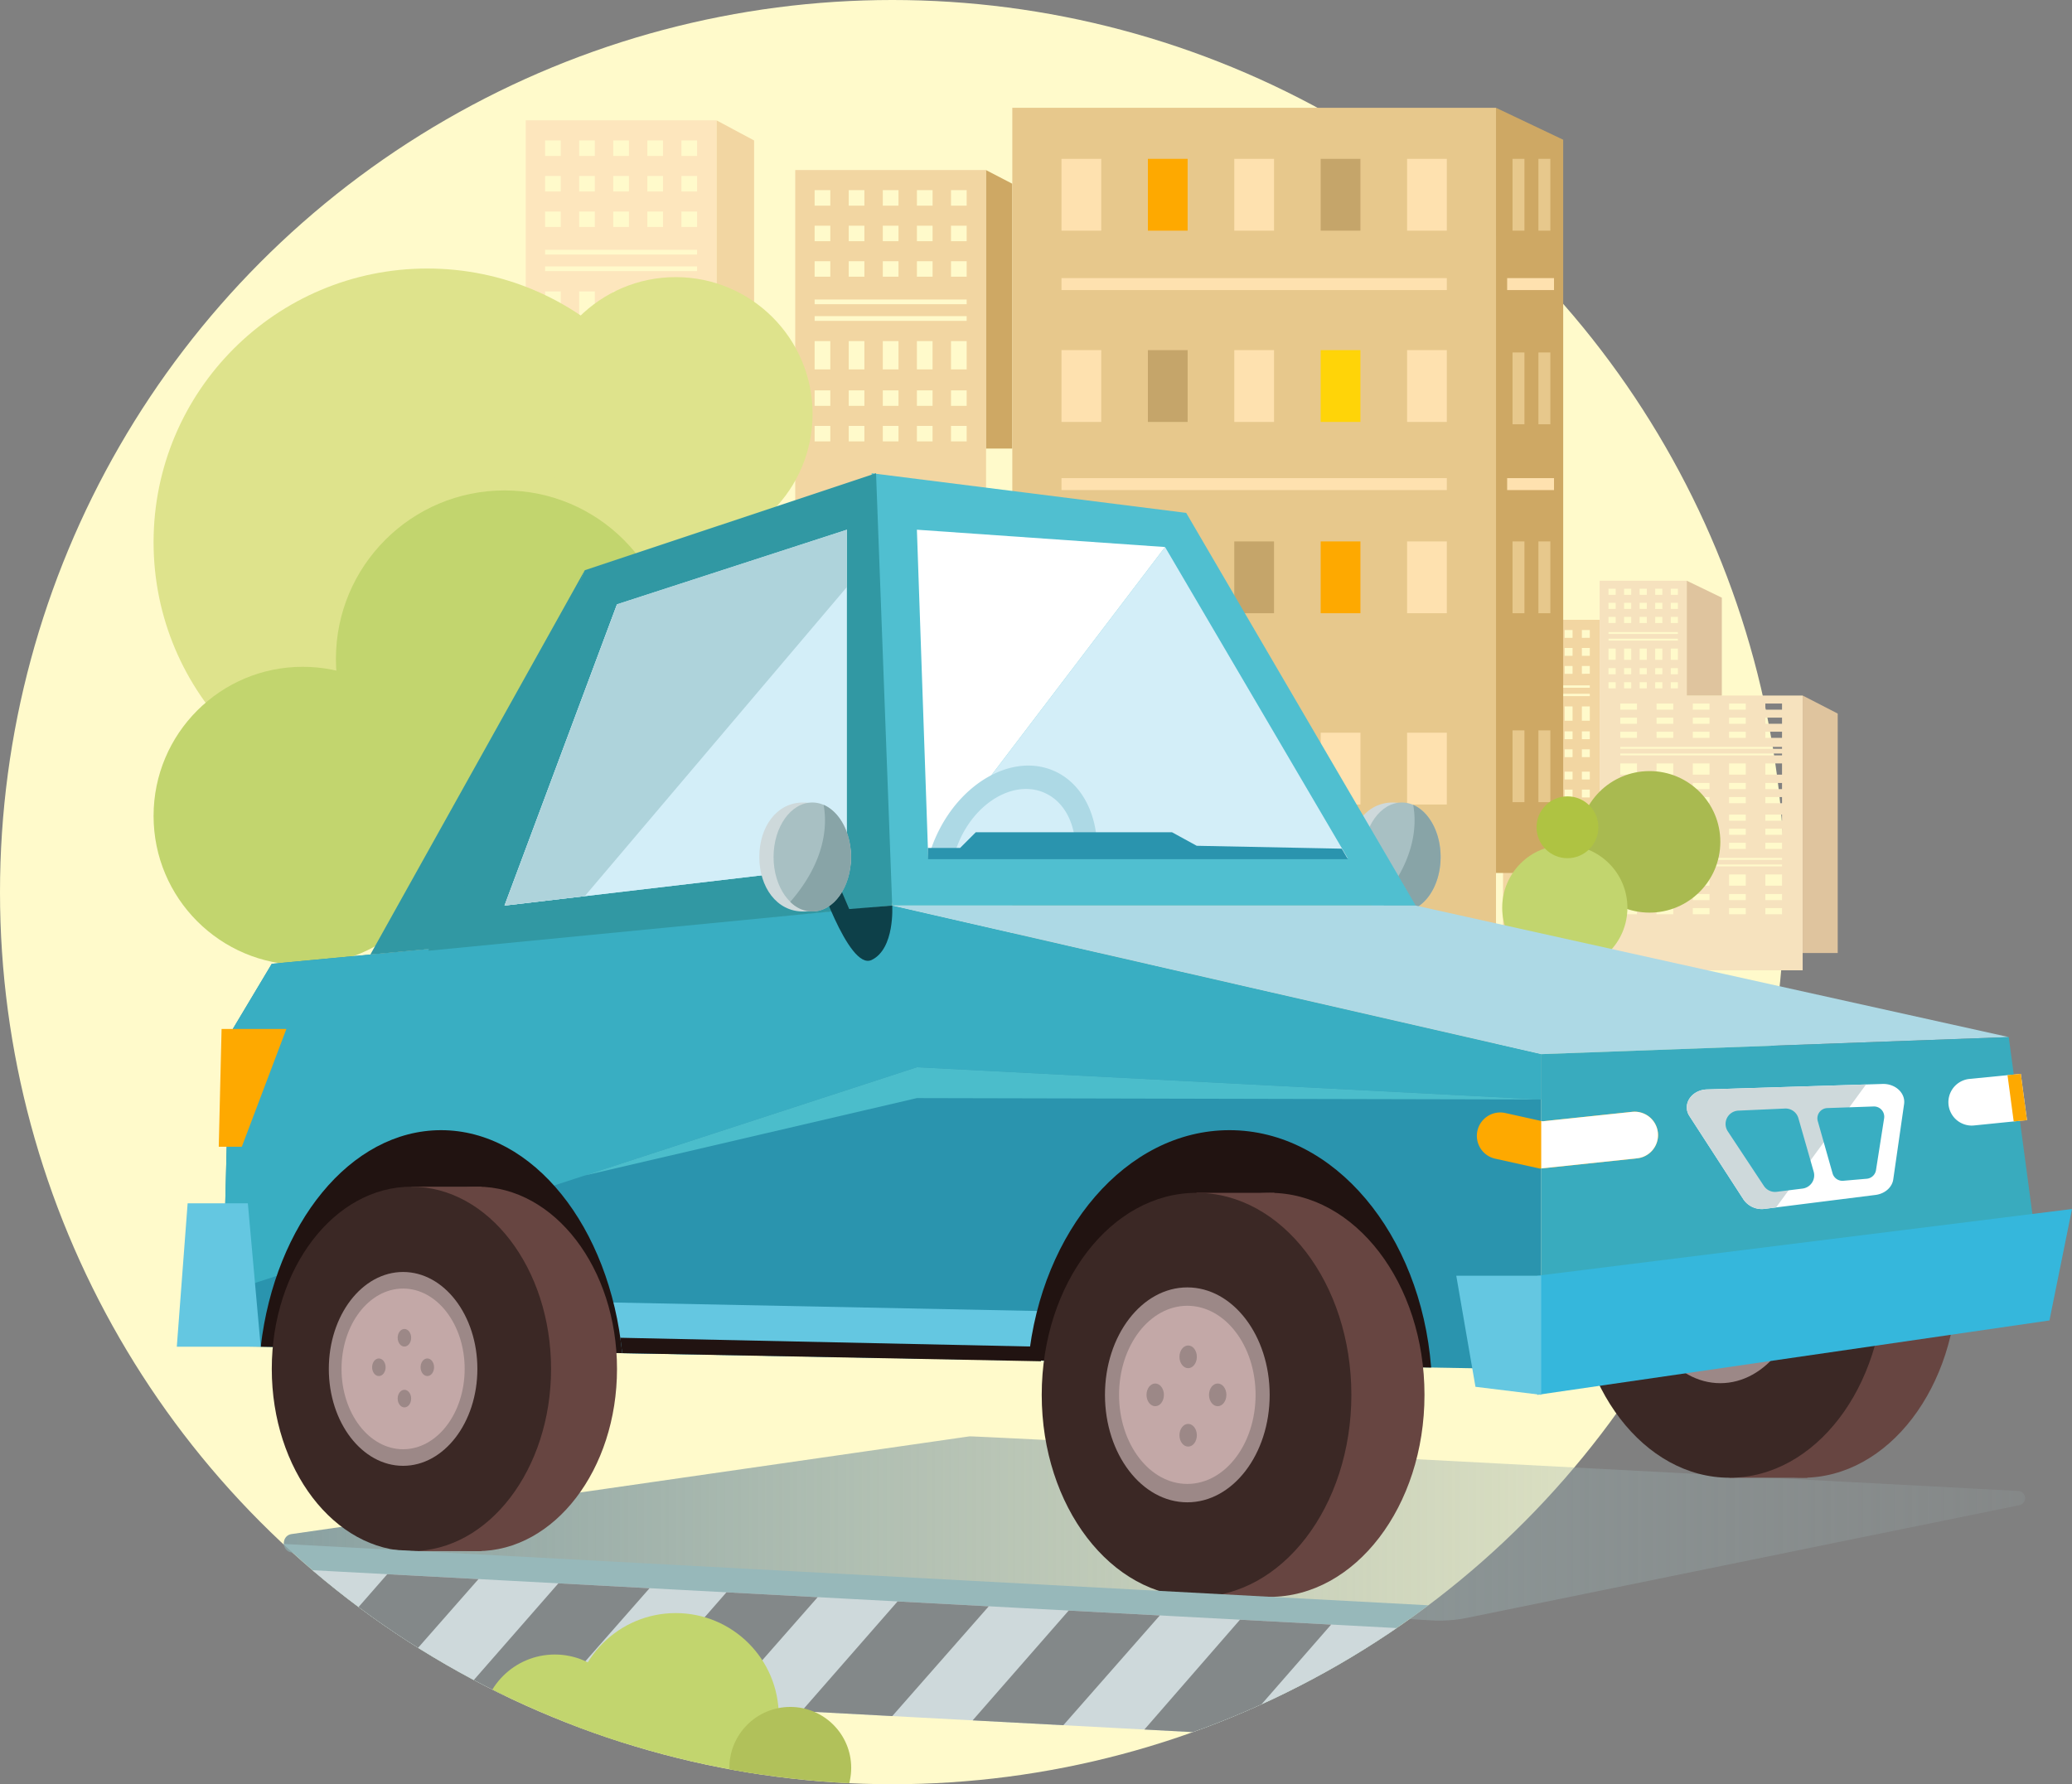 <svg xmlns="http://www.w3.org/2000/svg" xmlns:xlink="http://www.w3.org/1999/xlink" width="706.517" height="608.533" viewBox="0 0 706.517 608.533">
  <rect x="0" y="0" width="706.517" height="608.533" fill="#808080" stroke="none"/>
  <defs>
    <linearGradient id="linear-gradient" y1="0.5" x2="1" y2="0.5" gradientUnits="objectBoundingBox">
      <stop offset="0" stop-color="#89a0a1"/>
      <stop offset="1" stop-color="#a1b5b6" stop-opacity="0.149"/>
    </linearGradient>
    <clipPath id="clip-path">
      <circle id="Ellipse_95" data-name="Ellipse 95" cx="304.266" cy="304.266" r="304.266" fill="none"/>
    </clipPath>
    <clipPath id="clip-path-2">
      <path id="Path_167" data-name="Path 167" d="M611.8,947.2,74.394,918.514V879.319L611.8,908.005Z" transform="translate(-74.394 -879.319)" fill="none"/>
    </clipPath>
  </defs>
  <g id="Group_439" data-name="Group 439" transform="translate(-133 -240)">
    <circle id="Ellipse_62" data-name="Ellipse 62" cx="304.266" cy="304.266" r="304.266" transform="translate(133 240)" fill="#fffacb"/>
    <path id="Path_108" data-name="Path 108" d="M225.661,593.1H212.846V509.15l12.815,6.869Z" transform="translate(164.471 -228.109)" fill="#f2d6a2"/>
    <path id="Path_109" data-name="Path 109" d="M290.961,616.887H281.95V521.9l9.011,4.68Z" transform="translate(187.22 -223.912)" fill="#cea864"/>
    <path id="Path_110" data-name="Path 110" d="M233.044,521.9V662.633h65.067V521.9Zm41.483,6.869h5.346v5.278h-5.346Zm0,12.117h5.346v5.278h-5.346Zm0,12.117h5.346v5.278h-5.346ZM262.9,528.768h5.346v5.278H262.9Zm0,12.117h5.346v5.278H262.9Zm0,12.117h5.346v5.278H262.9Zm-11.622-24.234h5.346v5.278h-5.346Zm0,12.117h5.346v5.278h-5.346Zm0,12.117h5.346v5.278h-5.346Zm-11.623-24.234h5.346v5.278h-5.346Zm0,12.117h5.346v5.278h-5.346Zm0,12.117h5.346v5.278h-5.346Zm5.346,61.45h-5.346v-5.278h5.346Zm0-12.117h-5.346v-5.278h5.346Zm0-12.429h-5.346v-9.662h5.346Zm11.623,24.546h-5.346v-5.278h5.346Zm0-12.117h-5.346v-5.278h5.346Zm0-12.429h-5.346v-9.662h5.346Zm11.623,24.546H262.9v-5.278h5.346Zm0-12.117H262.9v-5.278h5.346Zm0-12.429H262.9v-9.662h5.346Zm11.622,24.546h-5.346v-5.278h5.346Zm0-12.117h-5.346v-5.278h5.346Zm0-12.429h-5.346v-9.662h5.346ZM291.5,614.453H286.15v-5.278H291.5Zm0-12.117H286.15v-5.278H291.5Zm0-12.429H286.15v-9.662H291.5Zm0-16.57H239.659v-1.607H291.5Zm0-5.668H239.659v-1.607H291.5Zm0-9.388H286.15V553H291.5Zm0-12.117H286.15v-5.278H291.5Zm0-12.117H286.15v-5.278H291.5Z" transform="translate(171.12 -223.912)" fill="#f2d6a2"/>
    <path id="Path_111" data-name="Path 111" d="M414.62,673.654v71.225h32.931V673.654Zm20.995,3.477h2.706v2.67h-2.706Zm0,6.132h2.706v2.672h-2.706Zm0,6.133h2.706v2.67h-2.706Zm-5.882-12.264h2.7v2.67h-2.7Zm0,6.132h2.7v2.672h-2.7Zm0,6.133h2.7v2.67h-2.7Zm-5.883-12.264h2.706v2.67H423.85Zm0,6.132h2.706v2.672H423.85Zm0,6.133h2.706v2.67H423.85Zm-5.882-12.264h2.706v2.67h-2.706Zm0,6.132h2.706v2.672h-2.706Zm0,6.133h2.706v2.67h-2.706Zm2.706,31.1h-2.706v-2.672h2.706Zm0-6.132h-2.706v-2.672h2.706Zm0-6.291h-2.706v-4.89h2.706Zm5.882,12.423H423.85v-2.672h2.706Zm0-6.132H423.85v-2.672h2.706Zm0-6.291H423.85v-4.89h2.706Zm5.882,12.423h-2.7v-2.672h2.7Zm0-6.132h-2.7v-2.672h2.7Zm0-6.291h-2.7v-4.89h2.7Zm5.883,12.423h-2.706v-2.672h2.706Zm0-6.132h-2.706v-2.672h2.706Zm0-6.291h-2.706v-4.89h2.706Zm5.882,12.423H441.5v-2.672H444.2Zm0-6.132H441.5v-2.672H444.2Zm0-6.291H441.5v-4.89H444.2Zm0-8.386H417.968v-.814H444.2Zm0-2.868H417.968V696H444.2Zm0-4.752H441.5V689.4H444.2Zm0-6.132H441.5v-2.672H444.2Zm0-6.133H441.5v-2.67H444.2Z" transform="translate(230.895 -173.954)" fill="#f2d6a2"/>
    <path id="Path_112" data-name="Path 112" d="M414.62,637.313v50.636h32.931V637.313Zm20.995,3.476h2.706v2.672h-2.706Zm0,6.133h2.706v2.67h-2.706Zm0,6.132h2.706v2.672h-2.706Zm-5.882-12.265h2.7v2.672h-2.7Zm0,6.133h2.7v2.67h-2.7Zm0,6.132h2.7v2.672h-2.7Zm-5.883-12.265h2.706v2.672H423.85Zm0,6.133h2.706v2.67H423.85Zm0,6.132h2.706v2.672H423.85Zm-5.882-12.265h2.706v2.672h-2.706Zm0,6.133h2.706v2.67h-2.706Zm0,6.132h2.706v2.672h-2.706Zm2.706,31.1h-2.706v-2.672h2.706Zm0-6.133h-2.706v-2.672h2.706Zm0-6.291h-2.706v-4.889h2.706Zm5.882,12.424H423.85v-2.672h2.706Zm0-6.133H423.85v-2.672h2.706Zm0-6.291H423.85v-4.889h2.706Zm5.882,12.424h-2.7v-2.672h2.7Zm0-6.133h-2.7v-2.672h2.7Zm0-6.291h-2.7v-4.889h2.7Zm5.883,12.424h-2.706v-2.672h2.706Zm0-6.133h-2.706v-2.672h2.706Zm0-6.291h-2.706v-4.889h2.706Zm5.882,12.424H441.5v-2.672H444.2Zm0-6.133H441.5v-2.672H444.2Zm0-6.291H441.5v-4.889H444.2Zm0-8.385H417.968v-.815H444.2Zm0-2.868H417.968v-.813H444.2Zm0-4.752H441.5v-2.672H444.2Zm0-6.133H441.5v-2.67H444.2Zm0-6.132H441.5v-2.672H444.2Z" transform="translate(230.895 -185.918)" fill="#f2d6a2"/>
    <path id="Path_113" data-name="Path 113" d="M439.4,685.232v55.836h69.225V685.232Zm44.133,2.725h5.688v2.095h-5.688Zm0,4.808h5.688v2.093h-5.688Zm0,4.806h5.688v2.095h-5.688Zm-12.366-9.614h5.689v2.095h-5.689Zm0,4.808h5.689v2.093h-5.689Zm0,4.806h5.689v2.095h-5.689Zm-12.364-9.614H464.5v2.095h-5.688Zm0,4.808H464.5v2.093h-5.688Zm0,4.806H464.5v2.095h-5.688Zm-12.366-9.614h5.688v2.095h-5.688Zm0,4.808h5.688v2.093h-5.688Zm0,4.806h5.688v2.095h-5.688Zm5.688,24.381h-5.688v-2.095h5.688Zm0-4.808h-5.688V715.05h5.688Zm0-4.931h-5.688V708.38h5.688Zm12.366,9.739h-5.688v-2.095H464.5Zm0-4.808h-5.688V715.05H464.5Zm0-4.931h-5.688V708.38H464.5Zm12.366,9.739h-5.689v-2.095h5.689Zm0-4.808h-5.689V715.05h5.689Zm0-4.931h-5.689V708.38h5.689Zm12.364,9.739h-5.688v-2.095h5.688Zm0-4.808h-5.688V715.05h5.688Zm0-4.931h-5.688V708.38h5.688Zm12.366,9.739H495.9v-2.095h5.688Zm0-4.808H495.9V715.05h5.688Zm0-4.931H495.9V708.38h5.688Zm0-6.574H446.442V705h55.148Zm0-2.248H446.442v-.638h55.148Zm0-3.726H495.9v-2.095h5.688Zm0-4.808H495.9v-2.093h5.688Zm0-4.806H495.9v-2.095h5.688Z" transform="translate(239.053 -170.143)" fill="#f6e2be"/>
    <path id="Path_114" data-name="Path 114" d="M439.4,656.742v39.7h69.225v-39.7Zm44.133,2.725h5.688v2.095h-5.688Zm0,4.808h5.688v2.095h-5.688Zm0,4.808h5.688v2.095h-5.688Zm-12.366-9.615h5.689v2.095h-5.689Zm0,4.808h5.689v2.095h-5.689Zm0,4.808h5.689v2.095h-5.689Zm-12.364-9.615H464.5v2.095h-5.688Zm0,4.808H464.5v2.095h-5.688Zm0,4.808H464.5v2.095h-5.688Zm-12.366-9.615h5.688v2.095h-5.688Zm0,4.808h5.688v2.095h-5.688Zm0,4.808h5.688v2.095h-5.688Zm5.688,24.38h-5.688v-2.093h5.688Zm0-4.806h-5.688v-2.095h5.688Zm0-4.933h-5.688V679.89h5.688Zm12.366,9.739h-5.688v-2.093H464.5Zm0-4.806h-5.688v-2.095H464.5Zm0-4.933h-5.688V679.89H464.5Zm12.366,9.739h-5.689v-2.093h5.689Zm0-4.806h-5.689v-2.095h5.689Zm0-4.933h-5.689V679.89h5.689Zm12.364,9.739h-5.688v-2.093h5.688Zm0-4.806h-5.688v-2.095h5.688Zm0-4.933h-5.688V679.89h5.688Zm12.366,9.739H495.9v-2.093h5.688Zm0-4.806H495.9v-2.095h5.688Zm0-4.933H495.9V679.89h5.688Zm0-6.573H446.442v-.638h55.148Zm0-2.249H446.442v-.638h55.148Zm0-3.724H495.9v-2.095h5.688Zm0-4.808H495.9v-2.095h5.688Zm0-4.808H495.9v-2.095h5.688Z" transform="translate(239.053 -179.522)" fill="#f6e2be"/>
    <path id="Path_115" data-name="Path 115" d="M439.4,627.281v39.7h29.7v-39.7Zm18.938,2.725h2.44V632.1h-2.44Zm0,4.808h2.44v2.095h-2.44Zm0,4.808h2.44v2.094h-2.44Zm-5.306-9.616h2.44V632.1h-2.44Zm0,4.808h2.44v2.095h-2.44Zm0,4.808h2.44v2.094h-2.44Zm-5.306-9.616h2.44V632.1h-2.44Zm0,4.808h2.44v2.095h-2.44Zm0,4.808h2.44v2.094h-2.44Zm-5.306-9.616h2.44V632.1h-2.44Zm0,4.808h2.44v2.095h-2.44Zm0,4.808h2.44v2.094h-2.44Zm2.44,24.38h-2.44v-2.094h2.44Zm0-4.808h-2.44V657.1h2.44Zm0-4.931h-2.44v-3.833h2.44ZM450.171,664h-2.44v-2.094h2.44Zm0-4.808h-2.44V657.1h2.44Zm0-4.931h-2.44v-3.833h2.44ZM455.477,664h-2.44v-2.094h2.44Zm0-4.808h-2.44V657.1h2.44Zm0-4.931h-2.44v-3.833h2.44ZM460.783,664h-2.44v-2.094h2.44Zm0-4.808h-2.44V657.1h2.44Zm0-4.931h-2.44v-3.833h2.44ZM466.089,664h-2.44v-2.094h2.44Zm0-4.808h-2.44V657.1h2.44Zm0-4.931h-2.44v-3.833h2.44Zm0-6.574H442.424v-.637h23.665Zm0-2.248H442.424V644.8h23.665Zm0-3.726h-2.44v-2.094h2.44Zm0-4.806h-2.44v-2.095h2.44Zm0-4.808h-2.44v-2.095h2.44Z" transform="translate(239.053 -189.22)" fill="#f6e2be"/>
    <path id="Path_116" data-name="Path 116" d="M163.893,509.15V649.884h65.068V509.15Zm41.483,6.869h5.346v5.28h-5.346Zm0,12.117h5.346v5.278h-5.346Zm0,12.117h5.346v5.278h-5.346Zm-11.623-24.234H199.1v5.28h-5.346Zm0,12.117H199.1v5.278h-5.346Zm0,12.117H199.1v5.278h-5.346Zm-11.622-24.234h5.346v5.28h-5.346Zm0,12.117h5.346v5.278h-5.346Zm0,12.117h5.346v5.278h-5.346Zm-11.623-24.234h5.346v5.28h-5.346Zm0,12.117h5.346v5.278h-5.346Zm0,12.117h5.346v5.278h-5.346Zm5.346,61.45h-5.346v-5.278h5.346Zm0-12.117h-5.346v-5.278h5.346Zm0-12.429h-5.346V567.5h5.346ZM187.477,601.7h-5.346v-5.278h5.346Zm0-12.117h-5.346v-5.278h5.346Zm0-12.429h-5.346V567.5h5.346ZM199.1,601.7h-5.346v-5.278H199.1Zm0-12.117h-5.346v-5.278H199.1Zm0-12.429h-5.346V567.5H199.1ZM210.722,601.7h-5.346v-5.278h5.346Zm0-12.117h-5.346v-5.278h5.346Zm0-12.429h-5.346V567.5h5.346ZM222.345,601.7H217v-5.278h5.346Zm0-12.117H217v-5.278h5.346Zm0-12.429H217V567.5h5.346Zm0-16.57H170.508V558.98h51.836Zm0-5.666H170.508v-1.608h51.836Zm0-9.39H217v-5.278h5.346Zm0-12.117H217v-5.278h5.346Zm0-12.116H217v-5.28h5.346Z" transform="translate(148.356 -228.109)" fill="#fde6bd"/>
    <circle id="Ellipse_63" data-name="Ellipse 63" cx="93.345" cy="93.345" r="93.345" transform="translate(185.366 331.582)" fill="#dee38c"/>
    <circle id="Ellipse_64" data-name="Ellipse 64" cx="46.672" cy="46.672" r="46.672" transform="translate(316.737 334.517)" fill="#dee38c"/>
    <g id="Group_50" data-name="Group 50" transform="translate(478.181 276.768)">
      <rect id="Rectangle_88" data-name="Rectangle 88" width="164.93" height="356.723" fill="#e7c88c"/>
      <g id="Group_41" data-name="Group 41" transform="translate(16.769 17.411)">
        <rect id="Rectangle_89" data-name="Rectangle 89" width="13.552" height="24.49" fill="#fee1af"/>
        <rect id="Rectangle_90" data-name="Rectangle 90" width="13.552" height="24.49" transform="translate(29.46)" fill="#fea900"/>
        <rect id="Rectangle_91" data-name="Rectangle 91" width="13.552" height="24.49" transform="translate(58.92)" fill="#fee1af"/>
        <rect id="Rectangle_92" data-name="Rectangle 92" width="13.552" height="24.49" transform="translate(88.38)" fill="#c5a56a"/>
        <rect id="Rectangle_93" data-name="Rectangle 93" width="13.552" height="24.49" transform="translate(117.84)" fill="#fee1af"/>
      </g>
      <g id="Group_42" data-name="Group 42" transform="translate(16.769 82.65)">
        <rect id="Rectangle_94" data-name="Rectangle 94" width="13.552" height="24.49" fill="#fee1af"/>
        <rect id="Rectangle_95" data-name="Rectangle 95" width="13.552" height="24.49" transform="translate(29.46)" fill="#c5a56a"/>
        <rect id="Rectangle_96" data-name="Rectangle 96" width="13.552" height="24.49" transform="translate(58.92)" fill="#fee1af"/>
        <rect id="Rectangle_97" data-name="Rectangle 97" width="13.552" height="24.49" transform="translate(88.38)" fill="#ffd408"/>
        <rect id="Rectangle_98" data-name="Rectangle 98" width="13.552" height="24.49" transform="translate(117.84)" fill="#fee1af"/>
      </g>
      <g id="Group_43" data-name="Group 43" transform="translate(16.769 147.888)">
        <rect id="Rectangle_99" data-name="Rectangle 99" width="13.552" height="24.49" fill="#fee1af"/>
        <rect id="Rectangle_100" data-name="Rectangle 100" width="13.552" height="24.49" transform="translate(29.46)" fill="#fee1af"/>
        <rect id="Rectangle_101" data-name="Rectangle 101" width="13.552" height="24.49" transform="translate(58.92)" fill="#c5a56a"/>
        <rect id="Rectangle_102" data-name="Rectangle 102" width="13.552" height="24.49" transform="translate(88.38)" fill="#fea900"/>
        <rect id="Rectangle_103" data-name="Rectangle 103" width="13.552" height="24.49" transform="translate(117.84)" fill="#fee1af"/>
      </g>
      <g id="Group_44" data-name="Group 44" transform="translate(16.769 213.127)">
        <rect id="Rectangle_104" data-name="Rectangle 104" width="13.552" height="24.49" fill="#fee1af"/>
        <rect id="Rectangle_105" data-name="Rectangle 105" width="13.552" height="24.49" transform="translate(29.46)" fill="#c5a56a"/>
        <rect id="Rectangle_106" data-name="Rectangle 106" width="13.552" height="24.49" transform="translate(58.92)" fill="#fee1af"/>
        <rect id="Rectangle_107" data-name="Rectangle 107" width="13.552" height="24.49" transform="translate(88.38)" fill="#fee1af"/>
        <rect id="Rectangle_108" data-name="Rectangle 108" width="13.552" height="24.49" transform="translate(117.84)" fill="#fee1af"/>
      </g>
      <g id="Group_45" data-name="Group 45" transform="translate(16.769 278.365)">
        <rect id="Rectangle_109" data-name="Rectangle 109" width="13.552" height="24.49" fill="#fee1af"/>
        <rect id="Rectangle_110" data-name="Rectangle 110" width="13.552" height="24.49" transform="translate(29.46)" fill="#fee1af"/>
        <rect id="Rectangle_111" data-name="Rectangle 111" width="13.552" height="24.49" transform="translate(58.92)" fill="#fee1af"/>
        <rect id="Rectangle_112" data-name="Rectangle 112" width="13.552" height="24.49" transform="translate(88.38)" fill="#fee1af"/>
        <rect id="Rectangle_113" data-name="Rectangle 113" width="13.552" height="24.49" transform="translate(117.84)" fill="#c5a56a"/>
      </g>
      <rect id="Rectangle_114" data-name="Rectangle 114" width="131.392" height="4.075" transform="translate(16.769 58.085)" fill="#fee1af"/>
      <rect id="Rectangle_115" data-name="Rectangle 115" width="131.392" height="4.075" transform="translate(16.769 126.305)" fill="#fee1af"/>
      <path id="Path_117" data-name="Path 117" d="M412.812,766.9h22.913V516.822l-22.913-10.887Z" transform="translate(-247.882 -505.935)" fill="#cea864"/>
      <g id="Group_46" data-name="Group 46" transform="translate(170.564 17.411)">
        <rect id="Rectangle_116" data-name="Rectangle 116" width="4.064" height="24.49" fill="#e7c88c"/>
        <rect id="Rectangle_117" data-name="Rectangle 117" width="4.064" height="24.49" transform="translate(8.834)" fill="#e7c88c"/>
      </g>
      <g id="Group_47" data-name="Group 47" transform="translate(170.564 83.447)">
        <rect id="Rectangle_118" data-name="Rectangle 118" width="4.064" height="24.49" fill="#e7c88c"/>
        <rect id="Rectangle_119" data-name="Rectangle 119" width="4.064" height="24.49" transform="translate(8.834)" fill="#e7c88c"/>
      </g>
      <g id="Group_48" data-name="Group 48" transform="translate(170.564 147.888)">
        <rect id="Rectangle_120" data-name="Rectangle 120" width="4.064" height="24.49" fill="#e7c88c"/>
        <rect id="Rectangle_121" data-name="Rectangle 121" width="4.064" height="24.49" transform="translate(8.834)" fill="#e7c88c"/>
      </g>
      <g id="Group_49" data-name="Group 49" transform="translate(170.564 212.33)">
        <rect id="Rectangle_122" data-name="Rectangle 122" width="4.064" height="24.49" fill="#e7c88c"/>
        <rect id="Rectangle_123" data-name="Rectangle 123" width="4.064" height="24.49" transform="translate(8.834)" fill="#e7c88c"/>
      </g>
      <rect id="Rectangle_124" data-name="Rectangle 124" width="15.982" height="4.075" transform="translate(168.731 58.085)" fill="#fee1af"/>
      <rect id="Rectangle_125" data-name="Rectangle 125" width="15.982" height="4.075" transform="translate(168.731 126.305)" fill="#fee1af"/>
    </g>
    <path id="Path_118" data-name="Path 118" d="M503.433,744.566H491.484V656.742l11.948,6.148Z" transform="translate(256.198 -179.522)" fill="#dfc49e"/>
    <path id="Path_119" data-name="Path 119" d="M473.7,666.441H461.752v-39.16l11.948,5.782Z" transform="translate(246.411 -189.22)" fill="#dfc49e"/>
    <circle id="Ellipse_65" data-name="Ellipse 65" cx="57.494" cy="57.494" r="57.494" transform="translate(247.541 407.265)" fill="#c2d56e"/>
    <circle id="Ellipse_66" data-name="Ellipse 66" cx="50.851" cy="50.851" r="50.851" transform="translate(185.366 467.421)" fill="#c2d56e"/>
    <circle id="Ellipse_67" data-name="Ellipse 67" cx="24.138" cy="24.138" r="24.138" transform="translate(671.327 502.986)" fill="#a9ba50"/>
    <circle id="Ellipse_68" data-name="Ellipse 68" cx="21.349" cy="21.349" r="21.349" transform="translate(645.224 528.241)" fill="#c2d56e"/>
    <circle id="Ellipse_69" data-name="Ellipse 69" cx="10.545" cy="10.545" r="10.545" transform="translate(656.929 511.606)" fill="#afc342"/>
    <path id="Path_120" data-name="Path 120" d="M100.271,869.156l388.3,23.131a47.253,47.253,0,0,0,12.25-.869L689.151,853a2.456,2.456,0,0,0-.4-4.853s-355.668-18.883-357.666-18.614L100.047,862.839C96.307,863.34,96.5,868.933,100.271,869.156Z" transform="translate(132.447 -99.64)" fill="url(#linear-gradient)"/>
    <g id="Group_51" data-name="Group 51" transform="translate(592.95 513.701)">
      <path id="Path_121" data-name="Path 121" d="M390,706.32c-9.027,0-14.931-8.323-14.931-18.59s5.9-18.589,14.931-18.589,16.344,8.322,16.344,18.589S399.031,706.32,390,706.32Z" transform="translate(-375.074 -669.141)" fill="#ced9db"/>
      <ellipse id="Ellipse_70" data-name="Ellipse 70" cx="13.208" cy="18.589" rx="13.208" ry="18.589" transform="translate(4.858)" fill="#a8c0c3"/>
      <path id="Path_122" data-name="Path 122" d="M394.384,669.751c1.164,6.36,1.071,18.75-11.365,33.065a10.748,10.748,0,0,0,7.506,3.3c7.295,0,13.208-8.323,13.208-18.59C403.733,679.152,399.795,672.074,394.384,669.751Z" transform="translate(-372.459 -668.94)" fill="#88a4a7"/>
    </g>
    <ellipse id="Ellipse_71" data-name="Ellipse 71" cx="52.791" cy="68.902" rx="52.791" ry="68.902" transform="translate(694.892 606.195)" fill="#674541"/>
    <rect id="Rectangle_126" data-name="Rectangle 126" width="26.549" height="137.805" transform="translate(722.749 606.195)" fill="#674541"/>
    <ellipse id="Ellipse_72" data-name="Ellipse 72" cx="52.791" cy="68.902" rx="52.791" ry="68.902" transform="translate(669.958 606.195)" fill="#3b2825"/>
    <ellipse id="Ellipse_73" data-name="Ellipse 73" cx="28.08" cy="36.65" rx="28.08" ry="36.65" transform="translate(691.522 638.447)" fill="#9c8887"/>
    <ellipse id="Ellipse_74" data-name="Ellipse 74" cx="23.276" cy="30.38" rx="23.276" ry="30.38" transform="translate(696.326 644.717)" fill="#c3a8a7"/>
    <path id="Path_123" data-name="Path 123" d="M259.661,732.108c-1.778-13.083-7.025-147.453-7.025-147.453L359.9,598.176l78.274,133.933Z" transform="translate(177.57 -183.252)" fill="#50bfd0"/>
    <path id="Path_124" data-name="Path 124" d="M314.555,695.589,103,715.446l-14.4,24.079-2.71,106.291,449.968,8V746.258Z" transform="translate(122.675 -146.733)" fill="#2a94ae"/>
    <path id="Path_125" data-name="Path 125" d="M314.442,695.589,102.884,715.446l-14.4,24.079-2.252,88.339,236.631-77.14,212.879,11V746.258Z" transform="translate(122.788 -146.733)" fill="#39aec2"/>
    <path id="Path_126" data-name="Path 126" d="M169.341,549.266" transform="translate(150.149 -194.902)" fill="#fff"/>
    <path id="Path_127" data-name="Path 127" d="M192.27,617.732,138.9,747.519l158.2-15.411-5.514-147.453Z" transform="translate(140.129 -183.252)" fill="#3198a3"/>
    <path id="Path_128" data-name="Path 128" d="M257.921,695.589l221.3,50.669,159.427-5.815L436.435,695.589Z" transform="translate(179.31 -146.733)" fill="#add9e5"/>
    <path id="Path_129" data-name="Path 129" d="M179.053,797.29l167.887,3.366-3.757,16.871-164.13-2.988Z" transform="translate(153.346 -113.253)" fill="#64c7e1"/>
    <path id="Path_130" data-name="Path 130" d="M424.409,735.149l159.427-5.815,11.181,83.745L424.409,842.711Z" transform="translate(234.117 -135.624)" fill="#39abbe"/>
    <path id="Path_131" data-name="Path 131" d="M292.852,831.738l137.339,2.443c-3.573-45.479-32.992-80.963-68.781-80.963C326.267,753.218,297.269,787.44,292.852,831.738Z" transform="translate(190.809 -127.762)" fill="#211311"/>
    <ellipse id="Ellipse_75" data-name="Ellipse 75" cx="52.791" cy="68.902" rx="52.791" ry="68.902" transform="translate(513.144 646.827)" fill="#674541"/>
    <rect id="Rectangle_127" data-name="Rectangle 127" width="26.549" height="137.805" transform="translate(541.002 646.827)" fill="#674541"/>
    <ellipse id="Ellipse_76" data-name="Ellipse 76" cx="52.791" cy="68.902" rx="52.791" ry="68.902" transform="translate(488.211 646.827)" fill="#3b2825"/>
    <ellipse id="Ellipse_77" data-name="Ellipse 77" cx="28.08" cy="36.65" rx="28.08" ry="36.65" transform="translate(509.775 679.08)" fill="#9c8887"/>
    <ellipse id="Ellipse_78" data-name="Ellipse 78" cx="23.276" cy="30.38" rx="23.276" ry="30.38" transform="translate(514.579 685.35)" fill="#c3a8a7"/>
    <ellipse id="Ellipse_79" data-name="Ellipse 79" cx="2.965" cy="3.87" rx="2.965" ry="3.87" transform="translate(523.944 711.86)" fill="#9c8887"/>
    <ellipse id="Ellipse_80" data-name="Ellipse 80" cx="2.965" cy="3.87" rx="2.965" ry="3.87" transform="translate(545.25 711.86)" fill="#9c8887"/>
    <ellipse id="Ellipse_81" data-name="Ellipse 81" cx="2.965" cy="3.87" rx="2.965" ry="3.87" transform="translate(535.176 698.892)" fill="#9c8887"/>
    <ellipse id="Ellipse_82" data-name="Ellipse 82" cx="2.965" cy="3.87" rx="2.965" ry="3.87" transform="translate(535.176 725.639)" fill="#9c8887"/>
    <path id="Path_132" data-name="Path 132" d="M219.185,829.275c-4.263-42.984-30.283-76.057-61.759-76.057-30.937,0-56.589,31.956-61.507,73.864Z" transform="translate(125.979 -127.762)" fill="#211311"/>
    <ellipse id="Ellipse_83" data-name="Ellipse 83" cx="47.614" cy="62.146" rx="47.614" ry="62.146" transform="translate(248.161 644.732)" fill="#674541"/>
    <rect id="Rectangle_128" data-name="Rectangle 128" width="23.946" height="124.292" transform="translate(273.287 644.732)" fill="#674541"/>
    <ellipse id="Ellipse_84" data-name="Ellipse 84" cx="47.614" cy="62.146" rx="47.614" ry="62.146" transform="translate(225.673 644.732)" fill="#3b2825"/>
    <ellipse id="Ellipse_85" data-name="Ellipse 85" cx="25.327" cy="33.056" rx="25.327" ry="33.056" transform="translate(245.122 673.822)" fill="#9c8887"/>
    <ellipse id="Ellipse_86" data-name="Ellipse 86" cx="20.994" cy="27.401" rx="20.994" ry="27.401" transform="translate(249.455 679.477)" fill="#c3a8a7"/>
    <path id="Path_133" data-name="Path 133" d="M197.161,609.54,124.046,740.618l24.121-2.264Z" transform="translate(135.238 -175.061)" fill="#3198a3"/>
    <path id="Path_134" data-name="Path 134" d="M347.919,603.592,410.213,709.73H267.163Z" transform="translate(182.352 -177.019)" fill="#d3eef8"/>
    <path id="Path_135" data-name="Path 135" d="M348.877,605.056l-84.624-5.911,3.868,112.049Z" transform="translate(181.394 -178.483)" fill="#fff"/>
    <path id="Path_136" data-name="Path 136" d="M275.216,599.144l-78.395,25.447L158.465,727.338l116.75-13.725Z" transform="translate(146.569 -178.483)" fill="#d3eef8"/>
    <path id="Path_137" data-name="Path 137" d="M196.821,618.289,158.465,721.036l116.75-13.725Z" transform="translate(146.569 -172.18)" fill="#d3eef8"/>
    <g id="Group_52" data-name="Group 52" transform="translate(636.582 619.155)">
      <path id="Path_138" data-name="Path 138" d="M429.387,767.881l-15.238-3.38a7.975,7.975,0,1,1,3.455-15.572l12.7,2.817,30.57-3.225a7.975,7.975,0,1,1,1.672,15.863Z" transform="translate(-407.899 -748.477)" fill="#fea900"/>
    </g>
    <path id="Path_139" data-name="Path 139" d="M424.409,767.832l32.7-3.448a7.975,7.975,0,0,0-1.672-15.863l-30.57,3.225-.457-.1Z" transform="translate(234.117 -129.322)" fill="#fff"/>
    <path id="Path_140" data-name="Path 140" d="M536.832,756.408c.241,0,.485-.011.73-.033l17.77-1.8c.113-.011.221-.033.332-.048l-2.111-15.76-17.435,1.728a7.976,7.976,0,0,0,.714,15.919Z" transform="translate(268.504 -132.521)" fill="#fff"/>
    <path id="Path_141" data-name="Path 141" d="M546.139,755l4.2-.381c.113-.009.221-.032.332-.046l-2.111-15.808-4.529.449Z" transform="translate(273.497 -132.521)" fill="#fea900"/>
    <path id="Path_142" data-name="Path 142" d="M462.659,752.31l18.5,28.549a7.576,7.576,0,0,0,7.295,3.088l37.646-4.733c3.186-.4,5.665-2.573,6.059-5.309l3.69-25.683c.537-3.738-2.96-7-7.358-6.863l-59.837,1.868C463.32,743.393,460.071,748.317,462.659,752.31Z" transform="translate(246.411 -131.667)" fill="#fff"/>
    <path id="Path_143" data-name="Path 143" d="M423.409,796.2l182.32-22.753-7.692,38.009L423.409,836.832Z" transform="translate(233.788 -121.103)" fill="#35b7dc"/>
    <path id="Path_144" data-name="Path 144" d="M402.618,790.564h28.964V831.2l-22.419-2.749Z" transform="translate(226.944 -115.468)" fill="#64c7e1"/>
    <path id="Path_145" data-name="Path 145" d="M462.391,752.842" transform="translate(246.621 -127.885)" fill="#fff"/>
    <path id="Path_146" data-name="Path 146" d="M468.652,743.182c-5.331.166-8.581,5.091-5.993,9.084l18.5,28.549a7.576,7.576,0,0,0,7.295,3.088l3.747-.472,30.683-41.942Z" transform="translate(246.411 -131.623)" fill="#ced9db"/>
    <path id="Path_147" data-name="Path 147" d="M275.771,691.27a35.218,35.218,0,0,1,1.9-5.738c5.845-13.568,18.832-21.013,29.008-16.631,7.644,3.294,11.525,12.326,10.507,22.369h7.461c.962-13.459-4.43-25.406-14.745-29.85-14.176-6.106-32.268,4.265-40.409,23.165a49.613,49.613,0,0,0-2.327,6.685Z" transform="translate(182.352 -158.558)" fill="#add9e5"/>
    <path id="Path_148" data-name="Path 148" d="M410.293,685.957l-2.1-3.58-49.452-.984-8.437-4.62H283.409l-5.36,5.36H267.074l.068,3.824Z" transform="translate(182.323 -152.928)" fill="#2a94ae"/>
    <path id="Path_149" data-name="Path 149" d="M78.089,771.983h20.53L103,820.9H74.394Z" transform="translate(118.893 -121.584)" fill="#64c7e1"/>
    <path id="Path_150" data-name="Path 150" d="M88.832,727.25h19.383L93.023,767.416H85.156l.966-40.166Z" transform="translate(122.436 -136.311)" fill="#fea900"/>
    <path id="Path_151" data-name="Path 151" d="M264.43,700.048s.961,14.745-7.025,18.553-19.257-31-19.257-31l3.4-5.552,8.216,19.186Z" transform="translate(172.801 -151.192)" fill="#0d4049"/>
    <g id="Group_53" data-name="Group 53" transform="translate(391.914 513.701)">
      <path id="Path_152" data-name="Path 152" d="M238.758,706.32c-9.027,0-14.93-8.323-14.93-18.59s5.9-18.589,14.93-18.589S255.1,677.463,255.1,687.73,247.784,706.32,238.758,706.32Z" transform="translate(-223.828 -669.141)" fill="#ced9db"/>
      <ellipse id="Ellipse_87" data-name="Ellipse 87" cx="13.208" cy="18.589" rx="13.208" ry="18.589" transform="translate(4.857)" fill="#a8c0c3"/>
      <path id="Path_153" data-name="Path 153" d="M243.138,669.751c1.163,6.36,1.07,18.75-11.366,33.065a10.749,10.749,0,0,0,7.506,3.3c7.295,0,13.208-8.323,13.208-18.59C252.486,679.152,248.549,672.074,243.138,669.751Z" transform="translate(-221.213 -668.94)" fill="#88a4a7"/>
    </g>
    <path id="Path_154" data-name="Path 154" d="M179.053,773.986,292.3,747.593l212.879.478-212.879-11Z" transform="translate(153.346 -133.078)" fill="#4bbdcb"/>
    <path id="Path_155" data-name="Path 155" d="M476.061,748.385l15.895-.716a4.557,4.557,0,0,1,4.584,3.3l5.21,18.229a4.555,4.555,0,0,1-3.813,5.771l-8.8,1.1a4.553,4.553,0,0,1-4.364-2.006l-12.311-18.614A4.554,4.554,0,0,1,476.061,748.385Z" transform="translate(249.687 -129.59)" fill="#39aec2"/>
    <path id="Path_156" data-name="Path 156" d="M495.391,752.137l5.042,17.809a3.5,3.5,0,0,0,3.67,2.533l7.985-.691a3.5,3.5,0,0,0,3.157-2.945l2.769-17.665a3.5,3.5,0,0,0-3.58-4.041l-15.795.548A3.5,3.5,0,0,0,495.391,752.137Z" transform="translate(257.44 -129.764)" fill="#39aec2"/>
    <path id="Path_157" data-name="Path 157" d="M275.216,599.144V618.68L185.83,724.121l-27.365,3.217,38.355-102.747Z" transform="translate(146.569 -178.483)" fill="#aed3db"/>
    <ellipse id="Ellipse_88" data-name="Ellipse 88" cx="2.299" cy="3.001" rx="2.299" ry="3.001" transform="translate(259.887 703.315)" fill="#9c8887"/>
    <ellipse id="Ellipse_89" data-name="Ellipse 89" cx="2.299" cy="3.001" rx="2.299" ry="3.001" transform="translate(276.412 703.315)" fill="#9c8887"/>
    <ellipse id="Ellipse_90" data-name="Ellipse 90" cx="2.299" cy="3.001" rx="2.299" ry="3.001" transform="translate(268.598 693.257)" fill="#9c8887"/>
    <ellipse id="Ellipse_91" data-name="Ellipse 91" cx="2.299" cy="3.001" rx="2.299" ry="3.001" transform="translate(268.598 714.002)" fill="#9c8887"/>
    <path id="Path_158" data-name="Path 158" d="M188.174,806.485l143.436,3.061V814.5l-142.8-2.761Z" transform="translate(156.349 -110.226)" fill="#211311"/>
    <g id="Group_60" data-name="Group 60" transform="translate(133 240)">
      <g id="Group_59" data-name="Group 59" clip-path="url(#clip-path)">
        <g id="Group_58" data-name="Group 58" transform="translate(60.287 524.632)">
          <path id="Path_159" data-name="Path 159" d="M611.8,949.29,74.394,917.038V872.971l537.408,28.8Z" transform="translate(-74.394 -872.971)" fill="#97b8ba"/>
          <path id="Path_160" data-name="Path 160" d="M611.8,947.2,74.394,918.514V879.319L611.8,908.005Z" transform="translate(-74.394 -870.882)" fill="#ced9db"/>
          <g id="Group_57" data-name="Group 57" transform="translate(0 8.438)">
            <g id="Group_56" data-name="Group 56" clip-path="url(#clip-path-2)">
              <g id="Group_55" data-name="Group 55" transform="translate(32.296 0)">
                <path id="Path_161" data-name="Path 161" d="M141.508,879.319,98.692,928.284h32.382l43.017-48.965Z" transform="translate(-98.692 -879.319)" fill="#838889"/>
                <path id="Path_162" data-name="Path 162" d="M187.453,879.319l-42.817,48.965h32.382l43.017-48.965Z" transform="translate(-83.567 -879.319)" fill="#838889"/>
                <path id="Path_163" data-name="Path 163" d="M229.6,882.731,186.783,931.7h32.382l43.017-48.964Z" transform="translate(-69.692 -878.196)" fill="#838889"/>
                <path id="Path_164" data-name="Path 164" d="M275.544,882.731,232.727,931.7h32.382l43.017-48.964Z" transform="translate(-54.567 -878.196)" fill="#838889"/>
                <path id="Path_165" data-name="Path 165" d="M322.174,882.731l-45.588,52.134,24.223,9.272,53.946-61.405Z" transform="translate(-40.129 -878.196)" fill="#838889"/>
                <path id="Path_166" data-name="Path 166" d="M371.039,882.731l-57.381,65.955H346.04l57.581-65.955Z" transform="translate(-27.925 -878.196)" fill="#838889"/>
              </g>
            </g>
          </g>
        </g>
        <circle id="Ellipse_92" data-name="Ellipse 92" cx="24.951" cy="24.951" r="24.951" transform="translate(164.233 564.292)" fill="#c2d56e"/>
        <circle id="Ellipse_93" data-name="Ellipse 93" cx="35.132" cy="35.132" r="35.132" transform="translate(195.278 550.159)" fill="#c2d56e"/>
        <circle id="Ellipse_94" data-name="Ellipse 94" cx="20.771" cy="20.771" r="20.771" transform="translate(248.703 582.168)" fill="#b1c15a"/>
      </g>
    </g>
  </g>
</svg>
